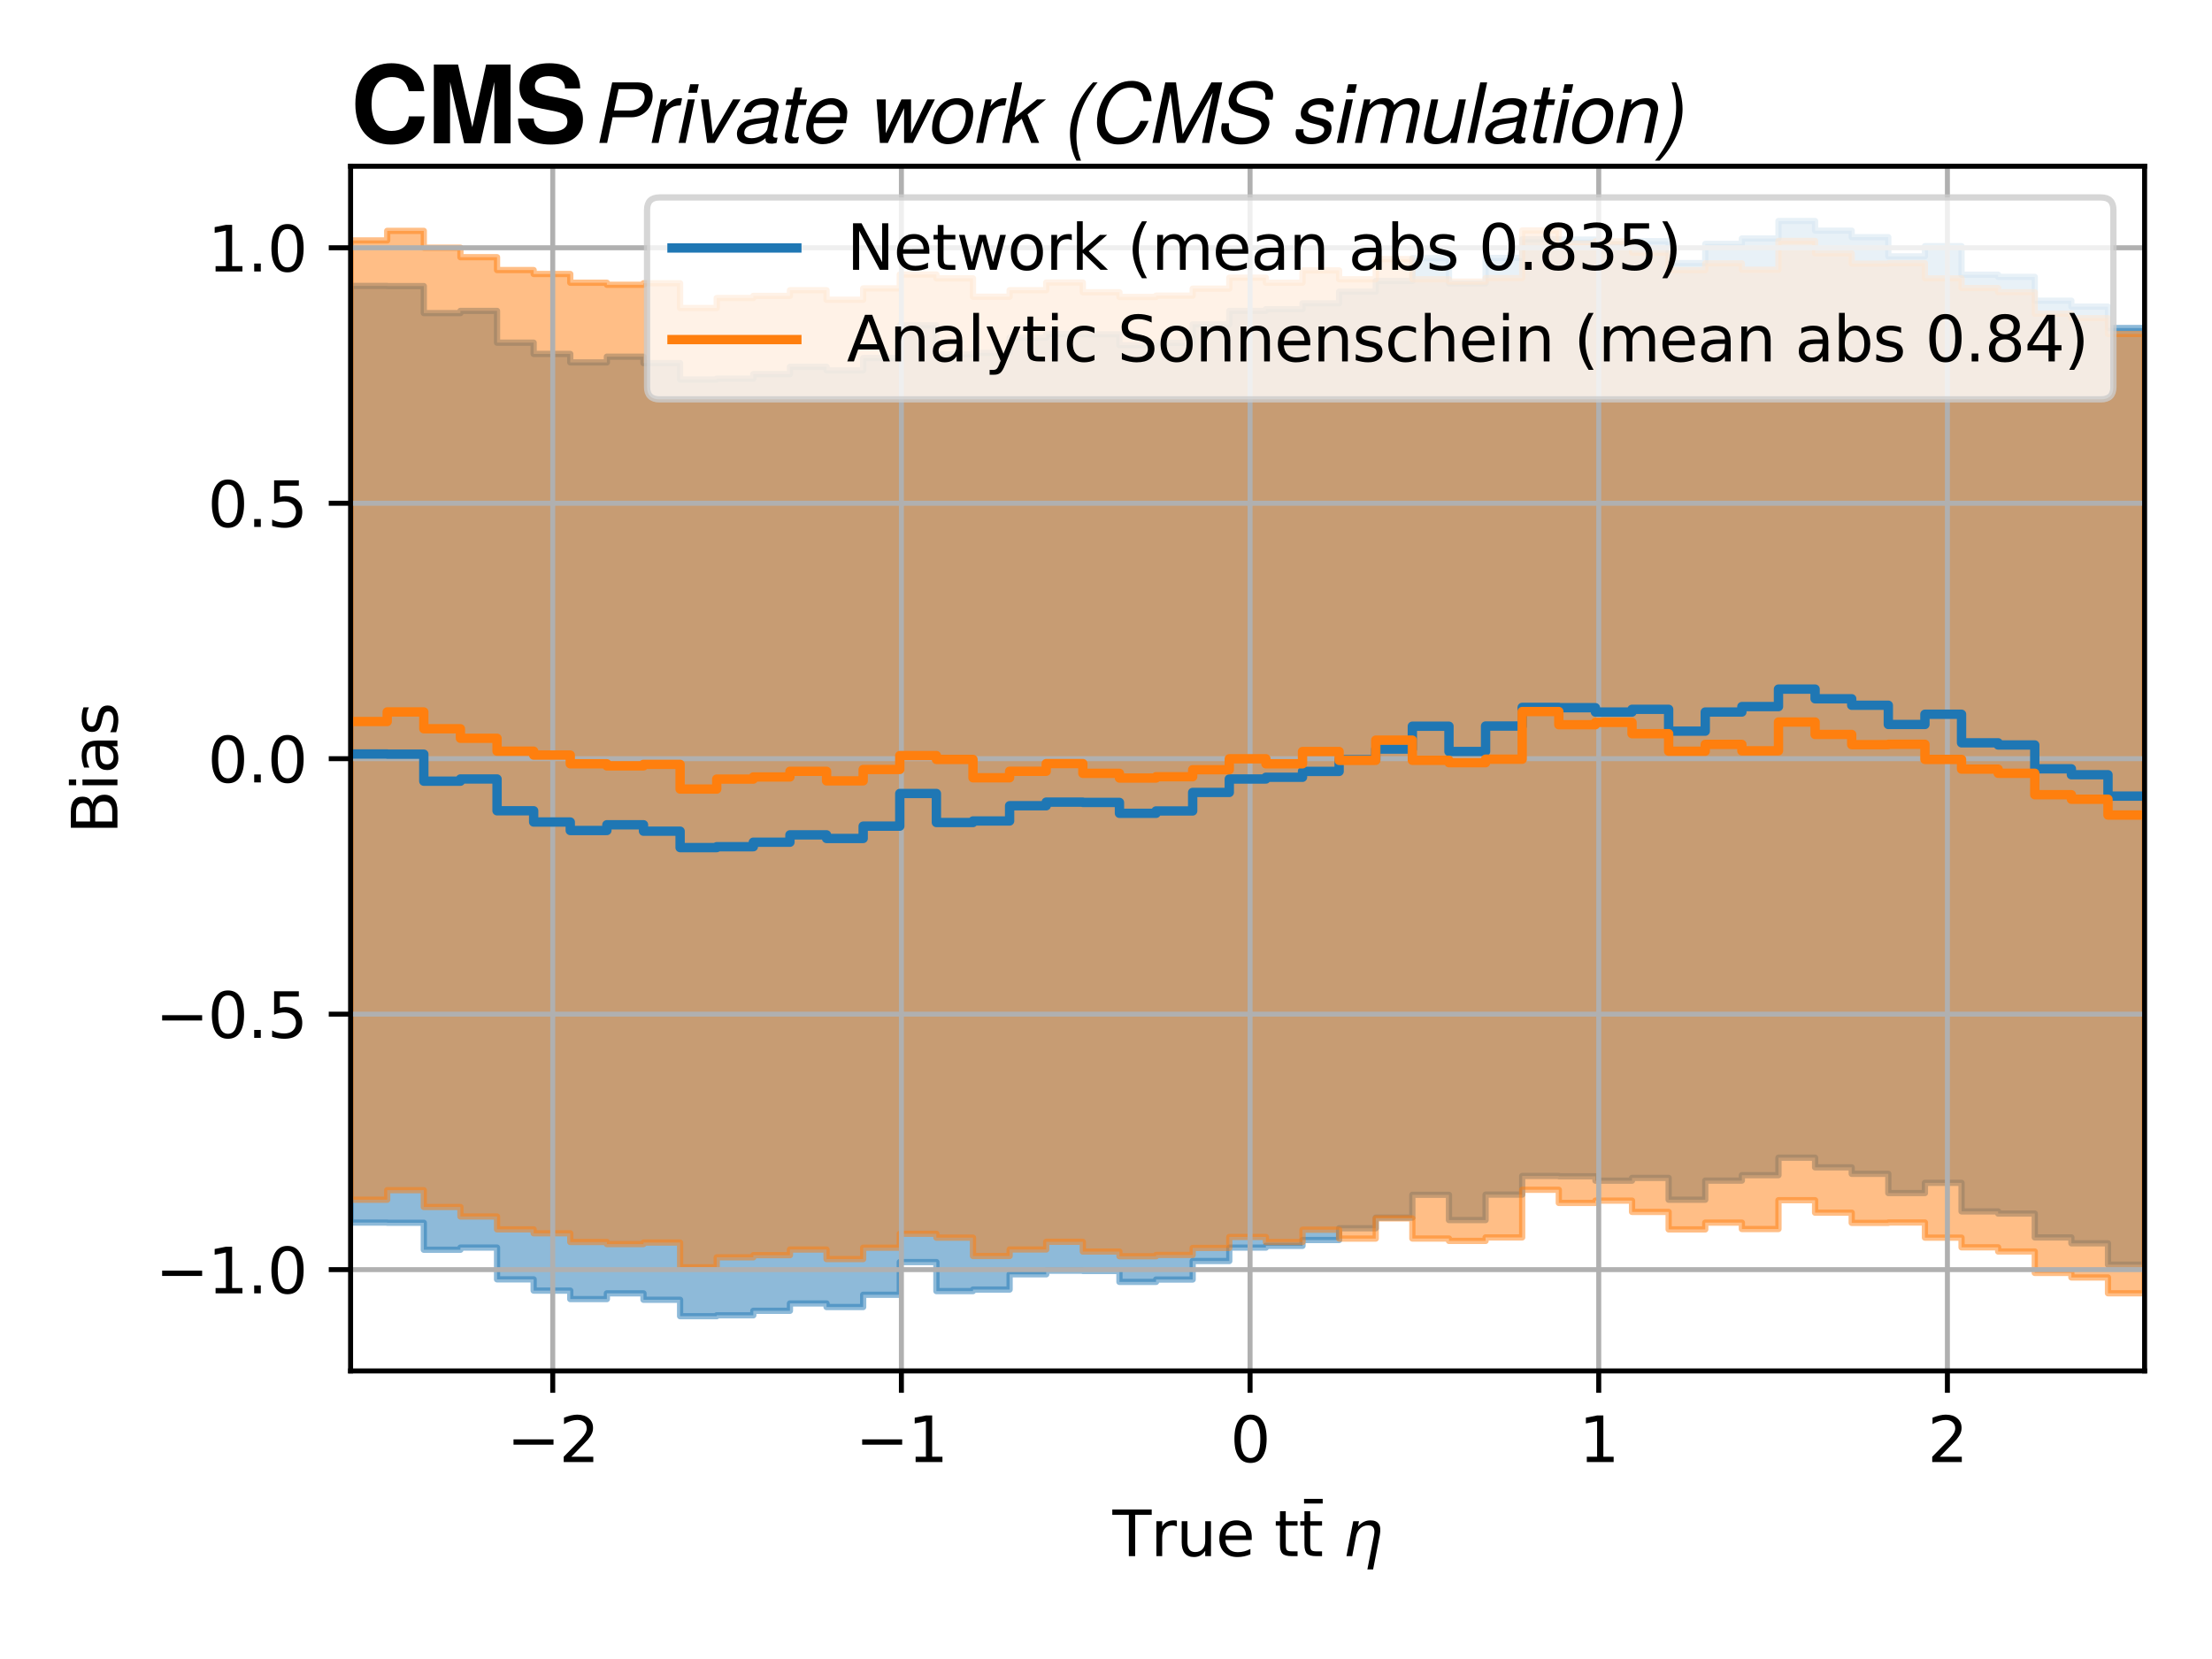 <?xml version="1.0" encoding="utf-8" standalone="no"?>
<!DOCTYPE svg PUBLIC "-//W3C//DTD SVG 1.1//EN"
  "http://www.w3.org/Graphics/SVG/1.1/DTD/svg11.dtd">
<svg xmlns:xlink="http://www.w3.org/1999/xlink" width="354.462pt" height="265.846pt" viewBox="0 0 354.462 265.846" xmlns="http://www.w3.org/2000/svg" version="1.1">
 <defs>
  <style type="text/css">*{stroke-linejoin: round; stroke-linecap: butt}</style>
 </defs>
 <g id="figure_1">
  <g id="patch_1">
   <path d="M 0 265.846 
L 354.462 265.846 
L 354.462 0 
L 0 0 
z
" style="fill: #ffffff"/>
  </g>
  <g id="axes_1">
   <g id="patch_2">
    <path d="M 56.18 219.689 
L 343.662 219.689 
L 343.662 26.64 
L 56.18 26.64 
z
" style="fill: #ffffff"/>
   </g>
   <g id="PolyCollection_1">
    <defs>
     <path id="m831623f2d7" d="M 56.18 -220.033 
L 56.18 -69.933 
L 56.18 -69.933 
L 62.047 -69.933 
L 62.047 -69.904 
L 67.914 -69.904 
L 67.914 -65.577 
L 73.781 -65.577 
L 73.781 -65.928 
L 79.648 -65.928 
L 79.648 -60.836 
L 85.515 -60.836 
L 85.515 -59.031 
L 91.382 -59.031 
L 91.382 -57.673 
L 97.249 -57.673 
L 97.249 -58.592 
L 103.116 -58.592 
L 103.116 -57.563 
L 108.983 -57.563 
L 108.983 -54.932 
L 114.85 -54.932 
L 114.85 -55.074 
L 120.717 -55.074 
L 120.717 -55.797 
L 126.584 -55.797 
L 126.584 -56.974 
L 132.451 -56.974 
L 132.451 -56.398 
L 138.318 -56.398 
L 138.318 -58.37 
L 144.185 -58.37 
L 144.185 -63.604 
L 150.052 -63.604 
L 150.052 -58.954 
L 155.918 -58.954 
L 155.918 -59.2 
L 161.785 -59.2 
L 161.785 -61.642 
L 167.652 -61.642 
L 167.652 -62.219 
L 173.519 -62.219 
L 173.519 -62.173 
L 179.386 -62.173 
L 179.386 -60.428 
L 185.253 -60.428 
L 185.253 -60.808 
L 191.12 -60.808 
L 191.12 -63.773 
L 196.987 -63.773 
L 196.987 -65.925 
L 202.854 -65.925 
L 202.854 -66.203 
L 208.721 -66.203 
L 208.721 -67.142 
L 214.588 -67.142 
L 214.588 -69.018 
L 220.455 -69.018 
L 220.455 -70.724 
L 226.322 -70.724 
L 226.322 -74.384 
L 232.189 -74.384 
L 232.189 -70.334 
L 238.056 -70.334 
L 238.056 -74.415 
L 243.923 -74.415 
L 243.923 -77.401 
L 249.79 -77.401 
L 249.79 -77.35 
L 255.657 -77.35 
L 255.657 -76.651 
L 261.524 -76.651 
L 261.524 -77.094 
L 267.391 -77.094 
L 267.391 -73.594 
L 273.258 -73.594 
L 273.258 -76.659 
L 279.125 -76.659 
L 279.125 -77.53 
L 284.992 -77.53 
L 284.992 -80.332 
L 290.859 -80.332 
L 290.859 -78.783 
L 296.726 -78.783 
L 296.726 -77.745 
L 302.593 -77.745 
L 302.593 -74.664 
L 308.46 -74.664 
L 308.46 -76.301 
L 314.327 -76.301 
L 314.327 -71.725 
L 320.194 -71.725 
L 320.194 -71.379 
L 326.061 -71.379 
L 326.061 -67.559 
L 331.928 -67.559 
L 331.928 -66.61 
L 337.795 -66.61 
L 337.795 -63.186 
L 343.662 -63.186 
L 343.662 -213.286 
L 343.662 -213.286 
L 337.795 -213.286 
L 337.795 -216.71 
L 331.928 -216.71 
L 331.928 -217.659 
L 326.061 -217.659 
L 326.061 -221.479 
L 320.194 -221.479 
L 320.194 -221.824 
L 314.327 -221.824 
L 314.327 -226.401 
L 308.46 -226.401 
L 308.46 -224.764 
L 302.593 -224.764 
L 302.593 -227.844 
L 296.726 -227.844 
L 296.726 -228.883 
L 290.859 -228.883 
L 290.859 -230.431 
L 284.992 -230.431 
L 284.992 -227.63 
L 279.125 -227.63 
L 279.125 -226.758 
L 273.258 -226.758 
L 273.258 -223.694 
L 267.391 -223.694 
L 267.391 -227.194 
L 261.524 -227.194 
L 261.524 -226.751 
L 255.657 -226.751 
L 255.657 -227.45 
L 249.79 -227.45 
L 249.79 -227.501 
L 243.923 -227.501 
L 243.923 -224.514 
L 238.056 -224.514 
L 238.056 -220.433 
L 232.189 -220.433 
L 232.189 -224.484 
L 226.322 -224.484 
L 226.322 -220.824 
L 220.455 -220.824 
L 220.455 -219.118 
L 214.588 -219.118 
L 214.588 -217.242 
L 208.721 -217.242 
L 208.721 -216.302 
L 202.854 -216.302 
L 202.854 -216.025 
L 196.987 -216.025 
L 196.987 -213.873 
L 191.12 -213.873 
L 191.12 -210.907 
L 185.253 -210.907 
L 185.253 -210.528 
L 179.386 -210.528 
L 179.386 -212.272 
L 173.519 -212.272 
L 173.519 -212.319 
L 167.652 -212.319 
L 167.652 -211.742 
L 161.785 -211.742 
L 161.785 -209.3 
L 155.918 -209.3 
L 155.918 -209.054 
L 150.052 -209.054 
L 150.052 -213.704 
L 144.185 -213.704 
L 144.185 -208.47 
L 138.318 -208.47 
L 138.318 -206.498 
L 132.451 -206.498 
L 132.451 -207.073 
L 126.584 -207.073 
L 126.584 -205.896 
L 120.717 -205.896 
L 120.717 -205.174 
L 114.85 -205.174 
L 114.85 -205.032 
L 108.983 -205.032 
L 108.983 -207.663 
L 103.116 -207.663 
L 103.116 -208.692 
L 97.249 -208.692 
L 97.249 -207.773 
L 91.382 -207.773 
L 91.382 -209.13 
L 85.515 -209.13 
L 85.515 -210.935 
L 79.648 -210.935 
L 79.648 -216.028 
L 73.781 -216.028 
L 73.781 -215.677 
L 67.914 -215.677 
L 67.914 -220.003 
L 62.047 -220.003 
L 62.047 -220.033 
L 56.18 -220.033 
L 56.18 -220.033 
z
" style="stroke: #1f77b4; stroke-opacity: 0.5"/>
    </defs>
    <g clip-path="url(#pd19c4700c1)">
     <use xlink:href="#m831623f2d7" x="0" y="265.846" style="fill: #1f77b4; fill-opacity: 0.5; stroke: #1f77b4; stroke-opacity: 0.5"/>
    </g>
   </g>
   <g id="PolyCollection_2">
    <defs>
     <path id="m4c295aaae8" d="M 56.18 -227.317 
L 56.18 -73.593 
L 56.18 -73.593 
L 62.047 -73.593 
L 62.047 -75.129 
L 67.914 -75.129 
L 67.914 -72.433 
L 73.781 -72.433 
L 73.781 -70.909 
L 79.648 -70.909 
L 79.648 -68.846 
L 85.515 -68.846 
L 85.515 -68.219 
L 91.382 -68.219 
L 91.382 -66.818 
L 97.249 -66.818 
L 97.249 -66.489 
L 103.116 -66.489 
L 103.116 -66.729 
L 108.983 -66.729 
L 108.983 -62.768 
L 114.85 -62.768 
L 114.85 -64.366 
L 120.717 -64.366 
L 120.717 -64.708 
L 126.584 -64.708 
L 126.584 -65.615 
L 132.451 -65.615 
L 132.451 -64.084 
L 138.318 -64.084 
L 138.318 -65.908 
L 144.185 -65.908 
L 144.185 -68.137 
L 150.052 -68.137 
L 150.052 -67.52 
L 155.918 -67.52 
L 155.918 -64.577 
L 161.785 -64.577 
L 161.785 -65.622 
L 167.652 -65.622 
L 167.652 -66.852 
L 173.519 -66.852 
L 173.519 -65.291 
L 179.386 -65.291 
L 179.386 -64.538 
L 185.253 -64.538 
L 185.253 -64.745 
L 191.12 -64.745 
L 191.12 -65.87 
L 196.987 -65.87 
L 196.987 -67.627 
L 202.854 -67.627 
L 202.854 -66.819 
L 208.721 -66.819 
L 208.721 -68.791 
L 214.588 -68.791 
L 214.588 -67.37 
L 220.455 -67.37 
L 220.455 -70.609 
L 226.322 -70.609 
L 226.322 -67.378 
L 232.189 -67.378 
L 232.189 -66.994 
L 238.056 -66.994 
L 238.056 -67.557 
L 243.923 -67.557 
L 243.923 -75.189 
L 249.79 -75.189 
L 249.79 -73.082 
L 255.657 -73.082 
L 255.657 -73.455 
L 261.524 -73.455 
L 261.524 -71.642 
L 267.391 -71.642 
L 267.391 -68.837 
L 273.258 -68.837 
L 273.258 -69.929 
L 279.125 -69.929 
L 279.125 -68.901 
L 284.992 -68.901 
L 284.992 -73.516 
L 290.859 -73.516 
L 290.859 -71.521 
L 296.726 -71.521 
L 296.726 -69.884 
L 302.593 -69.884 
L 302.593 -69.948 
L 308.46 -69.948 
L 308.46 -67.521 
L 314.327 -67.521 
L 314.327 -65.964 
L 320.194 -65.964 
L 320.194 -65.3 
L 326.061 -65.3 
L 326.061 -61.866 
L 331.928 -61.866 
L 331.928 -61.14 
L 337.795 -61.14 
L 337.795 -58.604 
L 343.662 -58.604 
L 343.662 -212.328 
L 343.662 -212.328 
L 337.795 -212.328 
L 337.795 -214.864 
L 331.928 -214.864 
L 331.928 -215.59 
L 326.061 -215.59 
L 326.061 -219.024 
L 320.194 -219.024 
L 320.194 -219.688 
L 314.327 -219.688 
L 314.327 -221.245 
L 308.46 -221.245 
L 308.46 -223.671 
L 302.593 -223.671 
L 302.593 -223.608 
L 296.726 -223.608 
L 296.726 -225.245 
L 290.859 -225.245 
L 290.859 -227.239 
L 284.992 -227.239 
L 284.992 -222.625 
L 279.125 -222.625 
L 279.125 -223.653 
L 273.258 -223.653 
L 273.258 -222.561 
L 267.391 -222.561 
L 267.391 -225.365 
L 261.524 -225.365 
L 261.524 -227.179 
L 255.657 -227.179 
L 255.657 -226.806 
L 249.79 -226.806 
L 249.79 -228.913 
L 243.923 -228.913 
L 243.923 -221.28 
L 238.056 -221.28 
L 238.056 -220.718 
L 232.189 -220.718 
L 232.189 -221.102 
L 226.322 -221.102 
L 226.322 -224.333 
L 220.455 -224.333 
L 220.455 -221.093 
L 214.588 -221.093 
L 214.588 -222.514 
L 208.721 -222.514 
L 208.721 -220.542 
L 202.854 -220.542 
L 202.854 -221.35 
L 196.987 -221.35 
L 196.987 -219.593 
L 191.12 -219.593 
L 191.12 -218.469 
L 185.253 -218.469 
L 185.253 -218.262 
L 179.386 -218.262 
L 179.386 -219.015 
L 173.519 -219.015 
L 173.519 -220.576 
L 167.652 -220.576 
L 167.652 -219.345 
L 161.785 -219.345 
L 161.785 -218.301 
L 155.918 -218.301 
L 155.918 -221.244 
L 150.052 -221.244 
L 150.052 -221.861 
L 144.185 -221.861 
L 144.185 -219.632 
L 138.318 -219.632 
L 138.318 -217.808 
L 132.451 -217.808 
L 132.451 -219.339 
L 126.584 -219.339 
L 126.584 -218.432 
L 120.717 -218.432 
L 120.717 -218.09 
L 114.85 -218.09 
L 114.85 -216.492 
L 108.983 -216.492 
L 108.983 -220.453 
L 103.116 -220.453 
L 103.116 -220.212 
L 97.249 -220.212 
L 97.249 -220.541 
L 91.382 -220.541 
L 91.382 -221.942 
L 85.515 -221.942 
L 85.515 -222.57 
L 79.648 -222.57 
L 79.648 -224.633 
L 73.781 -224.633 
L 73.781 -226.157 
L 67.914 -226.157 
L 67.914 -228.852 
L 62.047 -228.852 
L 62.047 -227.317 
L 56.18 -227.317 
L 56.18 -227.317 
z
" style="stroke: #ff7f0e; stroke-opacity: 0.5"/>
    </defs>
    <g clip-path="url(#pd19c4700c1)">
     <use xlink:href="#m4c295aaae8" x="0" y="265.846" style="fill: #ff7f0e; fill-opacity: 0.5; stroke: #ff7f0e; stroke-opacity: 0.5"/>
    </g>
   </g>
   <g id="matplotlib.axis_1">
    <g id="xtick_1">
     <g id="line2d_1">
      <path d="M 88.573 219.689 
L 88.573 26.64 
" clip-path="url(#pd19c4700c1)" style="fill: none; stroke: #b0b0b0; stroke-width: 0.8; stroke-linecap: square"/>
     </g>
     <g id="line2d_2">
      <defs>
       <path id="m1ec035e658" d="M 0 0 
L 0 3.5 
" style="stroke: #000000; stroke-width: 0.8"/>
      </defs>
      <g>
       <use xlink:href="#m1ec035e658" x="88.573" y="219.689" style="stroke: #000000; stroke-width: 0.8"/>
      </g>
     </g>
     <g id="text_1">
      <!-- −2 -->
      <g transform="translate(81.202 234.287) scale(0.1 -0.1)">
       <defs>
        <path id="DejaVuSans-2212" d="M 678 2272 
L 4684 2272 
L 4684 1741 
L 678 1741 
L 678 2272 
z
" transform="scale(0.016)"/>
        <path id="DejaVuSans-32" d="M 1228 531 
L 3431 531 
L 3431 0 
L 469 0 
L 469 531 
Q 828 903 1448 1529 
Q 2069 2156 2228 2338 
Q 2531 2678 2651 2914 
Q 2772 3150 2772 3378 
Q 2772 3750 2511 3984 
Q 2250 4219 1831 4219 
Q 1534 4219 1204 4116 
Q 875 4013 500 3803 
L 500 4441 
Q 881 4594 1212 4672 
Q 1544 4750 1819 4750 
Q 2544 4750 2975 4387 
Q 3406 4025 3406 3419 
Q 3406 3131 3298 2873 
Q 3191 2616 2906 2266 
Q 2828 2175 2409 1742 
Q 1991 1309 1228 531 
z
" transform="scale(0.016)"/>
       </defs>
       <use xlink:href="#DejaVuSans-2212"/>
       <use xlink:href="#DejaVuSans-32" x="83.789"/>
      </g>
     </g>
    </g>
    <g id="xtick_2">
     <g id="line2d_3">
      <path d="M 144.445 219.689 
L 144.445 26.64 
" clip-path="url(#pd19c4700c1)" style="fill: none; stroke: #b0b0b0; stroke-width: 0.8; stroke-linecap: square"/>
     </g>
     <g id="line2d_4">
      <g>
       <use xlink:href="#m1ec035e658" x="144.445" y="219.689" style="stroke: #000000; stroke-width: 0.8"/>
      </g>
     </g>
     <g id="text_2">
      <!-- −1 -->
      <g transform="translate(137.074 234.287) scale(0.1 -0.1)">
       <defs>
        <path id="DejaVuSans-31" d="M 794 531 
L 1825 531 
L 1825 4091 
L 703 3866 
L 703 4441 
L 1819 4666 
L 2450 4666 
L 2450 531 
L 3481 531 
L 3481 0 
L 794 0 
L 794 531 
z
" transform="scale(0.016)"/>
       </defs>
       <use xlink:href="#DejaVuSans-2212"/>
       <use xlink:href="#DejaVuSans-31" x="83.789"/>
      </g>
     </g>
    </g>
    <g id="xtick_3">
     <g id="line2d_5">
      <path d="M 200.317 219.689 
L 200.317 26.64 
" clip-path="url(#pd19c4700c1)" style="fill: none; stroke: #b0b0b0; stroke-width: 0.8; stroke-linecap: square"/>
     </g>
     <g id="line2d_6">
      <g>
       <use xlink:href="#m1ec035e658" x="200.317" y="219.689" style="stroke: #000000; stroke-width: 0.8"/>
      </g>
     </g>
     <g id="text_3">
      <!-- 0 -->
      <g transform="translate(197.136 234.287) scale(0.1 -0.1)">
       <defs>
        <path id="DejaVuSans-30" d="M 2034 4250 
Q 1547 4250 1301 3770 
Q 1056 3291 1056 2328 
Q 1056 1369 1301 889 
Q 1547 409 2034 409 
Q 2525 409 2770 889 
Q 3016 1369 3016 2328 
Q 3016 3291 2770 3770 
Q 2525 4250 2034 4250 
z
M 2034 4750 
Q 2819 4750 3233 4129 
Q 3647 3509 3647 2328 
Q 3647 1150 3233 529 
Q 2819 -91 2034 -91 
Q 1250 -91 836 529 
Q 422 1150 422 2328 
Q 422 3509 836 4129 
Q 1250 4750 2034 4750 
z
" transform="scale(0.016)"/>
       </defs>
       <use xlink:href="#DejaVuSans-30"/>
      </g>
     </g>
    </g>
    <g id="xtick_4">
     <g id="line2d_7">
      <path d="M 256.189 219.689 
L 256.189 26.64 
" clip-path="url(#pd19c4700c1)" style="fill: none; stroke: #b0b0b0; stroke-width: 0.8; stroke-linecap: square"/>
     </g>
     <g id="line2d_8">
      <g>
       <use xlink:href="#m1ec035e658" x="256.189" y="219.689" style="stroke: #000000; stroke-width: 0.8"/>
      </g>
     </g>
     <g id="text_4">
      <!-- 1 -->
      <g transform="translate(253.008 234.287) scale(0.1 -0.1)">
       <use xlink:href="#DejaVuSans-31"/>
      </g>
     </g>
    </g>
    <g id="xtick_5">
     <g id="line2d_9">
      <path d="M 312.061 219.689 
L 312.061 26.64 
" clip-path="url(#pd19c4700c1)" style="fill: none; stroke: #b0b0b0; stroke-width: 0.8; stroke-linecap: square"/>
     </g>
     <g id="line2d_10">
      <g>
       <use xlink:href="#m1ec035e658" x="312.061" y="219.689" style="stroke: #000000; stroke-width: 0.8"/>
      </g>
     </g>
     <g id="text_5">
      <!-- 2 -->
      <g transform="translate(308.88 234.287) scale(0.1 -0.1)">
       <use xlink:href="#DejaVuSans-32"/>
      </g>
     </g>
    </g>
    <g id="text_6">
     <!-- True $\mathrm{t}\bar{\mathrm{t}}$ $\eta$ -->
     <g transform="translate(178.271 249.367) scale(0.1 -0.1)">
      <defs>
       <path id="DejaVuSans-54" d="M -19 4666 
L 3928 4666 
L 3928 4134 
L 2272 4134 
L 2272 0 
L 1638 0 
L 1638 4134 
L -19 4134 
L -19 4666 
z
" transform="scale(0.016)"/>
       <path id="DejaVuSans-72" d="M 2631 2963 
Q 2534 3019 2420 3045 
Q 2306 3072 2169 3072 
Q 1681 3072 1420 2755 
Q 1159 2438 1159 1844 
L 1159 0 
L 581 0 
L 581 3500 
L 1159 3500 
L 1159 2956 
Q 1341 3275 1631 3429 
Q 1922 3584 2338 3584 
Q 2397 3584 2469 3576 
Q 2541 3569 2628 3553 
L 2631 2963 
z
" transform="scale(0.016)"/>
       <path id="DejaVuSans-75" d="M 544 1381 
L 544 3500 
L 1119 3500 
L 1119 1403 
Q 1119 906 1312 657 
Q 1506 409 1894 409 
Q 2359 409 2629 706 
Q 2900 1003 2900 1516 
L 2900 3500 
L 3475 3500 
L 3475 0 
L 2900 0 
L 2900 538 
Q 2691 219 2414 64 
Q 2138 -91 1772 -91 
Q 1169 -91 856 284 
Q 544 659 544 1381 
z
M 1991 3584 
L 1991 3584 
z
" transform="scale(0.016)"/>
       <path id="DejaVuSans-65" d="M 3597 1894 
L 3597 1613 
L 953 1613 
Q 991 1019 1311 708 
Q 1631 397 2203 397 
Q 2534 397 2845 478 
Q 3156 559 3463 722 
L 3463 178 
Q 3153 47 2828 -22 
Q 2503 -91 2169 -91 
Q 1331 -91 842 396 
Q 353 884 353 1716 
Q 353 2575 817 3079 
Q 1281 3584 2069 3584 
Q 2775 3584 3186 3129 
Q 3597 2675 3597 1894 
z
M 3022 2063 
Q 3016 2534 2758 2815 
Q 2500 3097 2075 3097 
Q 1594 3097 1305 2825 
Q 1016 2553 972 2059 
L 3022 2063 
z
" transform="scale(0.016)"/>
       <path id="DejaVuSans-20" transform="scale(0.016)"/>
       <path id="DejaVuSans-74" d="M 1172 4494 
L 1172 3500 
L 2356 3500 
L 2356 3053 
L 1172 3053 
L 1172 1153 
Q 1172 725 1289 603 
Q 1406 481 1766 481 
L 2356 481 
L 2356 0 
L 1766 0 
Q 1100 0 847 248 
Q 594 497 594 1153 
L 594 3053 
L 172 3053 
L 172 3500 
L 594 3500 
L 594 4494 
L 1172 4494 
z
" transform="scale(0.016)"/>
       <path id="DejaVuSans-304" d="M -2522 4769 
L -653 4769 
L -653 4306 
L -2522 4306 
L -2522 4769 
z
" transform="scale(0.016)"/>
       <path id="DejaVuSans-Oblique-3b7" d="M 3703 2113 
L 3034 -1331 
L 2459 -1331 
L 3125 2094 
Q 3222 2591 3075 2838 
Q 2931 3084 2544 3084 
Q 2078 3084 1750 2788 
Q 1425 2491 1325 1978 
L 941 0 
L 363 0 
L 1044 3500 
L 1622 3500 
L 1516 2956 
Q 1781 3272 2094 3428 
Q 2403 3584 2769 3584 
Q 3372 3584 3609 3213 
Q 3844 2838 3703 2113 
z
" transform="scale(0.016)"/>
      </defs>
      <use xlink:href="#DejaVuSans-54" transform="translate(0 0.047)"/>
      <use xlink:href="#DejaVuSans-72" transform="translate(61.084 0.047)"/>
      <use xlink:href="#DejaVuSans-75" transform="translate(102.197 0.047)"/>
      <use xlink:href="#DejaVuSans-65" transform="translate(165.576 0.047)"/>
      <use xlink:href="#DejaVuSans-20" transform="translate(227.1 0.047)"/>
      <use xlink:href="#DejaVuSans-74" transform="translate(258.887 0.047)"/>
      <use xlink:href="#DejaVuSans-304" transform="translate(347.304 15.484)"/>
      <use xlink:href="#DejaVuSans-74" transform="translate(298.096 0.047)"/>
      <use xlink:href="#DejaVuSans-20" transform="translate(337.305 0.047)"/>
      <use xlink:href="#DejaVuSans-Oblique-3b7" transform="translate(369.092 0.047)"/>
     </g>
    </g>
   </g>
   <g id="matplotlib.axis_2">
    <g id="ytick_1">
     <g id="line2d_11">
      <path d="M 56.18 203.451 
L 343.662 203.451 
" clip-path="url(#pd19c4700c1)" style="fill: none; stroke: #b0b0b0; stroke-width: 0.8; stroke-linecap: square"/>
     </g>
     <g id="line2d_12">
      <defs>
       <path id="m8d5fbfe981" d="M 0 0 
L -3.5 0 
" style="stroke: #000000; stroke-width: 0.8"/>
      </defs>
      <g>
       <use xlink:href="#m8d5fbfe981" x="56.18" y="203.451" style="stroke: #000000; stroke-width: 0.8"/>
      </g>
     </g>
     <g id="text_7">
      <!-- −1.0 -->
      <g transform="translate(24.897 207.25) scale(0.1 -0.1)">
       <defs>
        <path id="DejaVuSans-2e" d="M 684 794 
L 1344 794 
L 1344 0 
L 684 0 
L 684 794 
z
" transform="scale(0.016)"/>
       </defs>
       <use xlink:href="#DejaVuSans-2212"/>
       <use xlink:href="#DejaVuSans-31" x="83.789"/>
       <use xlink:href="#DejaVuSans-2e" x="147.412"/>
       <use xlink:href="#DejaVuSans-30" x="179.199"/>
      </g>
     </g>
    </g>
    <g id="ytick_2">
     <g id="line2d_13">
      <path d="M 56.18 162.514 
L 343.662 162.514 
" clip-path="url(#pd19c4700c1)" style="fill: none; stroke: #b0b0b0; stroke-width: 0.8; stroke-linecap: square"/>
     </g>
     <g id="line2d_14">
      <g>
       <use xlink:href="#m8d5fbfe981" x="56.18" y="162.514" style="stroke: #000000; stroke-width: 0.8"/>
      </g>
     </g>
     <g id="text_8">
      <!-- −0.5 -->
      <g transform="translate(24.897 166.313) scale(0.1 -0.1)">
       <defs>
        <path id="DejaVuSans-35" d="M 691 4666 
L 3169 4666 
L 3169 4134 
L 1269 4134 
L 1269 2991 
Q 1406 3038 1543 3061 
Q 1681 3084 1819 3084 
Q 2600 3084 3056 2656 
Q 3513 2228 3513 1497 
Q 3513 744 3044 326 
Q 2575 -91 1722 -91 
Q 1428 -91 1123 -41 
Q 819 9 494 109 
L 494 744 
Q 775 591 1075 516 
Q 1375 441 1709 441 
Q 2250 441 2565 725 
Q 2881 1009 2881 1497 
Q 2881 1984 2565 2268 
Q 2250 2553 1709 2553 
Q 1456 2553 1204 2497 
Q 953 2441 691 2322 
L 691 4666 
z
" transform="scale(0.016)"/>
       </defs>
       <use xlink:href="#DejaVuSans-2212"/>
       <use xlink:href="#DejaVuSans-30" x="83.789"/>
       <use xlink:href="#DejaVuSans-2e" x="147.412"/>
       <use xlink:href="#DejaVuSans-35" x="179.199"/>
      </g>
     </g>
    </g>
    <g id="ytick_3">
     <g id="line2d_15">
      <path d="M 56.18 121.577 
L 343.662 121.577 
" clip-path="url(#pd19c4700c1)" style="fill: none; stroke: #b0b0b0; stroke-width: 0.8; stroke-linecap: square"/>
     </g>
     <g id="line2d_16">
      <g>
       <use xlink:href="#m8d5fbfe981" x="56.18" y="121.577" style="stroke: #000000; stroke-width: 0.8"/>
      </g>
     </g>
     <g id="text_9">
      <!-- 0.0 -->
      <g transform="translate(33.277 125.376) scale(0.1 -0.1)">
       <use xlink:href="#DejaVuSans-30"/>
       <use xlink:href="#DejaVuSans-2e" x="63.623"/>
       <use xlink:href="#DejaVuSans-30" x="95.41"/>
      </g>
     </g>
    </g>
    <g id="ytick_4">
     <g id="line2d_17">
      <path d="M 56.18 80.64 
L 343.662 80.64 
" clip-path="url(#pd19c4700c1)" style="fill: none; stroke: #b0b0b0; stroke-width: 0.8; stroke-linecap: square"/>
     </g>
     <g id="line2d_18">
      <g>
       <use xlink:href="#m8d5fbfe981" x="56.18" y="80.64" style="stroke: #000000; stroke-width: 0.8"/>
      </g>
     </g>
     <g id="text_10">
      <!-- 0.5 -->
      <g transform="translate(33.277 84.439) scale(0.1 -0.1)">
       <use xlink:href="#DejaVuSans-30"/>
       <use xlink:href="#DejaVuSans-2e" x="63.623"/>
       <use xlink:href="#DejaVuSans-35" x="95.41"/>
      </g>
     </g>
    </g>
    <g id="ytick_5">
     <g id="line2d_19">
      <path d="M 56.18 39.703 
L 343.662 39.703 
" clip-path="url(#pd19c4700c1)" style="fill: none; stroke: #b0b0b0; stroke-width: 0.8; stroke-linecap: square"/>
     </g>
     <g id="line2d_20">
      <g>
       <use xlink:href="#m8d5fbfe981" x="56.18" y="39.703" style="stroke: #000000; stroke-width: 0.8"/>
      </g>
     </g>
     <g id="text_11">
      <!-- 1.0 -->
      <g transform="translate(33.277 43.502) scale(0.1 -0.1)">
       <use xlink:href="#DejaVuSans-31"/>
       <use xlink:href="#DejaVuSans-2e" x="63.623"/>
       <use xlink:href="#DejaVuSans-30" x="95.41"/>
      </g>
     </g>
    </g>
    <g id="text_12">
     <!-- Bias -->
     <g transform="translate(18.817 133.653) rotate(-90) scale(0.1 -0.1)">
      <defs>
       <path id="DejaVuSans-42" d="M 1259 2228 
L 1259 519 
L 2272 519 
Q 2781 519 3026 730 
Q 3272 941 3272 1375 
Q 3272 1813 3026 2020 
Q 2781 2228 2272 2228 
L 1259 2228 
z
M 1259 4147 
L 1259 2741 
L 2194 2741 
Q 2656 2741 2882 2914 
Q 3109 3088 3109 3444 
Q 3109 3797 2882 3972 
Q 2656 4147 2194 4147 
L 1259 4147 
z
M 628 4666 
L 2241 4666 
Q 2963 4666 3353 4366 
Q 3744 4066 3744 3513 
Q 3744 3084 3544 2831 
Q 3344 2578 2956 2516 
Q 3422 2416 3680 2098 
Q 3938 1781 3938 1306 
Q 3938 681 3513 340 
Q 3088 0 2303 0 
L 628 0 
L 628 4666 
z
" transform="scale(0.016)"/>
       <path id="DejaVuSans-69" d="M 603 3500 
L 1178 3500 
L 1178 0 
L 603 0 
L 603 3500 
z
M 603 4863 
L 1178 4863 
L 1178 4134 
L 603 4134 
L 603 4863 
z
" transform="scale(0.016)"/>
       <path id="DejaVuSans-61" d="M 2194 1759 
Q 1497 1759 1228 1600 
Q 959 1441 959 1056 
Q 959 750 1161 570 
Q 1363 391 1709 391 
Q 2188 391 2477 730 
Q 2766 1069 2766 1631 
L 2766 1759 
L 2194 1759 
z
M 3341 1997 
L 3341 0 
L 2766 0 
L 2766 531 
Q 2569 213 2275 61 
Q 1981 -91 1556 -91 
Q 1019 -91 701 211 
Q 384 513 384 1019 
Q 384 1609 779 1909 
Q 1175 2209 1959 2209 
L 2766 2209 
L 2766 2266 
Q 2766 2663 2505 2880 
Q 2244 3097 1772 3097 
Q 1472 3097 1187 3025 
Q 903 2953 641 2809 
L 641 3341 
Q 956 3463 1253 3523 
Q 1550 3584 1831 3584 
Q 2591 3584 2966 3190 
Q 3341 2797 3341 1997 
z
" transform="scale(0.016)"/>
       <path id="DejaVuSans-73" d="M 2834 3397 
L 2834 2853 
Q 2591 2978 2328 3040 
Q 2066 3103 1784 3103 
Q 1356 3103 1142 2972 
Q 928 2841 928 2578 
Q 928 2378 1081 2264 
Q 1234 2150 1697 2047 
L 1894 2003 
Q 2506 1872 2764 1633 
Q 3022 1394 3022 966 
Q 3022 478 2636 193 
Q 2250 -91 1575 -91 
Q 1294 -91 989 -36 
Q 684 19 347 128 
L 347 722 
Q 666 556 975 473 
Q 1284 391 1588 391 
Q 1994 391 2212 530 
Q 2431 669 2431 922 
Q 2431 1156 2273 1281 
Q 2116 1406 1581 1522 
L 1381 1569 
Q 847 1681 609 1914 
Q 372 2147 372 2553 
Q 372 3047 722 3315 
Q 1072 3584 1716 3584 
Q 2034 3584 2315 3537 
Q 2597 3491 2834 3397 
z
" transform="scale(0.016)"/>
      </defs>
      <use xlink:href="#DejaVuSans-42"/>
      <use xlink:href="#DejaVuSans-69" x="68.604"/>
      <use xlink:href="#DejaVuSans-61" x="96.387"/>
      <use xlink:href="#DejaVuSans-73" x="157.666"/>
     </g>
    </g>
   </g>
   <g id="line2d_21">
    <path d="M 56.18 120.824 
L 56.18 120.824 
L 62.047 120.824 
L 62.047 120.853 
L 67.914 120.853 
L 67.914 125.18 
L 73.781 125.18 
L 73.781 124.829 
L 79.648 124.829 
L 79.648 129.921 
L 85.515 129.921 
L 85.515 131.726 
L 91.382 131.726 
L 91.382 133.084 
L 97.249 133.084 
L 97.249 132.165 
L 103.116 132.165 
L 103.116 133.193 
L 108.983 133.193 
L 108.983 135.824 
L 114.85 135.824 
L 114.85 135.683 
L 120.717 135.683 
L 120.717 134.96 
L 126.584 134.96 
L 126.584 133.783 
L 132.451 133.783 
L 132.451 134.359 
L 138.318 134.359 
L 138.318 132.387 
L 144.185 132.387 
L 144.185 127.153 
L 150.052 127.153 
L 150.052 131.803 
L 155.918 131.803 
L 155.918 131.557 
L 161.785 131.557 
L 161.785 129.115 
L 167.652 129.115 
L 167.652 128.537 
L 173.519 128.537 
L 173.519 128.584 
L 179.386 128.584 
L 179.386 130.329 
L 185.253 130.329 
L 185.253 129.949 
L 191.12 129.949 
L 191.12 126.984 
L 196.987 126.984 
L 196.987 124.832 
L 202.854 124.832 
L 202.854 124.554 
L 208.721 124.554 
L 208.721 123.615 
L 214.588 123.615 
L 214.588 121.739 
L 220.455 121.739 
L 220.455 120.033 
L 226.322 120.033 
L 226.322 116.373 
L 232.189 116.373 
L 232.189 120.423 
L 238.056 120.423 
L 238.056 116.342 
L 243.923 116.342 
L 243.923 113.356 
L 249.79 113.356 
L 249.79 113.407 
L 255.657 113.407 
L 255.657 114.105 
L 261.524 114.105 
L 261.524 113.663 
L 267.391 113.663 
L 267.391 117.163 
L 273.258 117.163 
L 273.258 114.098 
L 279.125 114.098 
L 279.125 113.226 
L 284.992 113.226 
L 284.992 110.425 
L 290.859 110.425 
L 290.859 111.974 
L 296.726 111.974 
L 296.726 113.012 
L 302.593 113.012 
L 302.593 116.093 
L 308.46 116.093 
L 308.46 114.456 
L 314.327 114.456 
L 314.327 119.032 
L 320.194 119.032 
L 320.194 119.378 
L 326.061 119.378 
L 326.061 123.198 
L 331.928 123.198 
L 331.928 124.147 
L 337.795 124.147 
L 337.795 127.571 
L 343.662 127.571 
" clip-path="url(#pd19c4700c1)" style="fill: none; stroke: #1f77b4; stroke-width: 1.5; stroke-linecap: square"/>
   </g>
   <g id="line2d_22">
    <path d="M 56.18 115.62 
L 56.18 115.62 
L 62.047 115.62 
L 62.047 114.084 
L 67.914 114.084 
L 67.914 116.78 
L 73.781 116.78 
L 73.781 118.304 
L 79.648 118.304 
L 79.648 120.367 
L 85.515 120.367 
L 85.515 120.995 
L 91.382 120.995 
L 91.382 122.396 
L 97.249 122.396 
L 97.249 122.725 
L 103.116 122.725 
L 103.116 122.484 
L 108.983 122.484 
L 108.983 126.445 
L 114.85 126.445 
L 114.85 124.847 
L 120.717 124.847 
L 120.717 124.505 
L 126.584 124.505 
L 126.584 123.598 
L 132.451 123.598 
L 132.451 125.129 
L 138.318 125.129 
L 138.318 123.305 
L 144.185 123.305 
L 144.185 121.076 
L 150.052 121.076 
L 150.052 121.693 
L 155.918 121.693 
L 155.918 124.636 
L 161.785 124.636 
L 161.785 123.592 
L 167.652 123.592 
L 167.652 122.361 
L 173.519 122.361 
L 173.519 123.922 
L 179.386 123.922 
L 179.386 124.675 
L 185.253 124.675 
L 185.253 124.468 
L 191.12 124.468 
L 191.12 123.344 
L 196.987 123.344 
L 196.987 121.587 
L 202.854 121.587 
L 202.854 122.395 
L 208.721 122.395 
L 208.721 120.423 
L 214.588 120.423 
L 214.588 121.844 
L 220.455 121.844 
L 220.455 118.604 
L 226.322 118.604 
L 226.322 121.835 
L 232.189 121.835 
L 232.189 122.219 
L 238.056 122.219 
L 238.056 121.657 
L 243.923 121.657 
L 243.923 114.024 
L 249.79 114.024 
L 249.79 116.131 
L 255.657 116.131 
L 255.657 115.758 
L 261.524 115.758 
L 261.524 117.572 
L 267.391 117.572 
L 267.391 120.376 
L 273.258 120.376 
L 273.258 119.284 
L 279.125 119.284 
L 279.125 120.312 
L 284.992 120.312 
L 284.992 115.698 
L 290.859 115.698 
L 290.859 117.692 
L 296.726 117.692 
L 296.726 119.329 
L 302.593 119.329 
L 302.593 119.265 
L 308.46 119.265 
L 308.46 121.692 
L 314.327 121.692 
L 314.327 123.249 
L 320.194 123.249 
L 320.194 123.913 
L 326.061 123.913 
L 326.061 127.347 
L 331.928 127.347 
L 331.928 128.073 
L 337.795 128.073 
L 337.795 130.609 
L 343.662 130.609 
" clip-path="url(#pd19c4700c1)" style="fill: none; stroke: #ff7f0e; stroke-width: 1.5; stroke-linecap: square"/>
   </g>
   <g id="patch_3">
    <path d="M 56.18 219.689 
L 56.18 26.64 
" style="fill: none; stroke: #000000; stroke-width: 0.8; stroke-linejoin: miter; stroke-linecap: square"/>
   </g>
   <g id="patch_4">
    <path d="M 343.662 219.689 
L 343.662 26.64 
" style="fill: none; stroke: #000000; stroke-width: 0.8; stroke-linejoin: miter; stroke-linecap: square"/>
   </g>
   <g id="patch_5">
    <path d="M 56.18 219.689 
L 343.662 219.689 
" style="fill: none; stroke: #000000; stroke-width: 0.8; stroke-linejoin: miter; stroke-linecap: square"/>
   </g>
   <g id="patch_6">
    <path d="M 56.18 26.64 
L 343.662 26.64 
" style="fill: none; stroke: #000000; stroke-width: 0.8; stroke-linejoin: miter; stroke-linecap: square"/>
   </g>
   <g id="text_13">
    <!-- CMS -->
    <g transform="translate(56.18 22.956) scale(0.169 -0.169)">
     <defs>
      <path id="TeXGyreHeros-Bold-43" d="M 4384 1594 
L 3450 1594 
C 3392 998 3014 730 2419 730 
C 1677 730 1242 1299 1242 2317 
C 1242 3347 1696 3923 2451 3923 
C 2970 3923 3309 3686 3450 3085 
L 4365 3085 
C 4282 4160 3469 4742 2419 4742 
C 1101 4742 282 3840 282 2330 
C 282 832 1094 -77 2394 -77 
C 3552 -77 4326 525 4384 1594 
z
" transform="scale(0.016)"/>
      <path id="TeXGyreHeros-Bold-4d" d="M 4966 0 
L 4966 4666 
L 3520 4666 
L 2701 954 
L 1856 4666 
L 422 4666 
L 422 0 
L 1382 0 
L 1382 3635 
L 2221 0 
L 3181 0 
L 4006 3635 
L 4006 0 
L 4966 0 
z
" transform="scale(0.016)"/>
      <path id="TeXGyreHeros-Bold-53" d="M 4051 1402 
C 4051 2138 3680 2483 2816 2650 
L 2086 2790 
C 1402 2925 1203 3059 1203 3398 
C 1203 3750 1517 3974 2010 3974 
C 2618 3974 2989 3718 2989 3245 
L 3885 3245 
C 3885 4230 3194 4742 2054 4742 
C 934 4742 288 4218 288 3309 
C 288 2579 653 2240 1600 2054 
L 2253 1926 
C 2893 1798 3130 1664 3130 1286 
C 3130 896 2771 691 2189 691 
C 1536 691 1139 966 1139 1466 
L 205 1466 
C 205 467 947 -77 2138 -77 
C 3341 -77 4051 454 4051 1402 
z
" transform="scale(0.016)"/>
     </defs>
     <use xlink:href="#TeXGyreHeros-Bold-43"/>
     <use xlink:href="#TeXGyreHeros-Bold-4d" x="72.2"/>
     <use xlink:href="#TeXGyreHeros-Bold-53" x="155.5"/>
    </g>
   </g>
   <g id="text_14">
    <!-- Private work (CMS simulation) -->
    <g transform="translate(95.492 22.906) scale(0.13 -0.13)">
     <defs>
      <path id="TeXGyreHeros-Italic-50" d="M 4371 3635 
C 4371 4314 3968 4666 3187 4666 
L 1254 4666 
L 262 0 
L 864 0 
L 1286 1978 
L 2746 1978 
C 3712 1978 4371 2771 4371 3635 
z
M 3757 3520 
C 3757 2957 3302 2502 2637 2502 
L 1395 2502 
L 1747 4141 
L 2989 4141 
C 3488 4141 3757 3923 3757 3520 
z
" transform="scale(0.016)"/>
      <path id="TeXGyreHeros-Italic-72" d="M 2355 2886 
L 2470 3430 
C 2387 3443 2336 3450 2266 3450 
C 1894 3450 1606 3283 1210 2829 
L 1318 3354 
L 832 3354 
L 122 0 
L 659 0 
L 1030 1741 
C 1190 2496 1626 2886 2291 2886 
L 2355 2886 
z
" transform="scale(0.016)"/>
      <path id="TeXGyreHeros-Italic-69" d="M 659 0 
L 1370 3354 
L 832 3354 
L 122 0 
L 659 0 
z
M 1677 4525 
L 1011 4525 
L 870 3866 
L 1536 3866 
L 1677 4525 
z
" transform="scale(0.016)"/>
      <path id="TeXGyreHeros-Italic-76" d="M 3507 3354 
L 2925 3354 
L 1363 653 
L 1050 3354 
L 461 3354 
L 934 0 
L 1517 0 
L 3507 3354 
z
" transform="scale(0.016)"/>
      <path id="TeXGyreHeros-Italic-61" d="M 3149 0 
L 3232 416 
C 3174 403 3149 403 3123 403 
C 2957 403 2880 461 2880 589 
C 2880 614 2880 634 2886 653 
L 3277 2490 
C 3315 2662 3315 2662 3315 2726 
C 3315 3162 2874 3450 2202 3450 
C 1312 3450 768 3072 646 2362 
L 1184 2362 
C 1312 2771 1587 2957 2061 2957 
C 2445 2957 2739 2784 2739 2547 
C 2739 2522 2733 2477 2726 2426 
L 2707 2310 
C 2662 2048 2515 1971 2061 1933 
C 1203 1850 934 1792 621 1594 
C 288 1382 102 1069 102 698 
C 102 186 454 -96 1030 -96 
C 1446 -96 1818 -38 2310 371 
L 2304 275 
C 2304 13 2502 -58 2810 -58 
C 2899 -58 2893 -45 3149 0 
z
M 2566 1651 
L 2451 1101 
C 2368 704 1805 365 1242 365 
C 877 365 666 493 666 762 
C 666 1165 954 1370 1632 1466 
C 2234 1549 2285 1555 2566 1651 
z
" transform="scale(0.016)"/>
      <path id="TeXGyreHeros-Italic-74" d="M 1408 467 
C 1210 422 1178 416 1101 416 
C 960 416 870 486 870 589 
C 870 608 877 640 883 678 
L 1363 2925 
L 1933 2925 
L 2022 3354 
L 1453 3354 
L 1651 4275 
L 1114 4275 
L 915 3354 
L 461 3354 
L 371 2925 
L 826 2925 
L 339 659 
C 326 595 320 525 320 461 
C 320 147 538 -45 890 -45 
C 1018 -45 1216 -26 1306 0 
L 1408 467 
z
" transform="scale(0.016)"/>
      <path id="TeXGyreHeros-Italic-65" d="M 3290 1523 
L 3302 1606 
C 3360 1914 3392 2182 3392 2355 
C 3392 2970 2861 3450 2170 3450 
C 1613 3450 1075 3187 755 2758 
C 454 2355 224 1651 224 1133 
C 224 467 717 -96 1498 -96 
C 2266 -96 2912 326 3110 1018 
L 2573 1018 
C 2355 627 2016 397 1587 397 
C 1082 397 787 685 787 1229 
C 781 1338 787 1402 819 1523 
L 3290 1523 
z
M 2816 1984 
L 934 1984 
C 1094 2547 1568 2957 2086 2957 
C 2541 2957 2829 2650 2829 2170 
C 2829 2106 2822 2061 2816 1984 
z
" transform="scale(0.016)"/>
      <path id="TeXGyreHeros-Italic-20" transform="scale(0.016)"/>
      <path id="TeXGyreHeros-Italic-77" d="M 4928 3354 
L 4346 3354 
L 3091 742 
L 3091 3354 
L 2349 3354 
L 1139 742 
L 1139 3354 
L 435 3354 
L 691 0 
L 1306 0 
L 2554 2675 
L 2554 0 
L 3238 0 
L 4928 3354 
z
" transform="scale(0.016)"/>
      <path id="TeXGyreHeros-Italic-6f" d="M 3366 2253 
C 3366 2931 2906 3450 2138 3450 
C 934 3450 198 2342 198 1075 
C 198 365 698 -96 1414 -96 
C 2579 -96 3366 922 3366 2253 
z
M 2803 2131 
C 2803 1178 2266 397 1504 397 
C 1050 397 762 691 762 1203 
C 762 2131 1299 2957 2054 2957 
C 2528 2957 2803 2650 2803 2131 
z
" transform="scale(0.016)"/>
      <path id="TeXGyreHeros-Italic-6b" d="M 2893 0 
L 1997 2195 
L 3418 3354 
L 2726 3354 
L 1005 1958 
L 1581 4666 
L 1043 4666 
L 51 0 
L 589 0 
L 864 1299 
L 1549 1862 
L 2278 0 
L 2893 0 
z
" transform="scale(0.016)"/>
      <path id="TeXGyreHeros-Italic-28" d="M 1254 -1363 
C 1018 -749 902 -147 902 506 
C 902 1926 1459 3347 2534 4666 
L 2182 4666 
C 1069 3501 403 2042 403 742 
C 403 -19 589 -813 902 -1363 
L 1254 -1363 
z
" transform="scale(0.016)"/>
      <path id="TeXGyreHeros-Italic-43" d="M 4384 1702 
L 3757 1702 
C 3354 787 2950 403 2125 403 
C 1459 403 1018 922 1018 1696 
C 1018 2278 1210 2925 1536 3411 
C 1926 3987 2394 4262 2982 4262 
C 3629 4262 3942 3910 3994 3219 
L 4608 3219 
C 4557 4262 3974 4781 3091 4781 
C 2342 4781 1722 4480 1222 3878 
C 717 3270 403 2381 403 1581 
C 403 563 1011 -115 2035 -115 
C 3162 -115 3840 410 4384 1702 
z
" transform="scale(0.016)"/>
      <path id="TeXGyreHeros-Italic-4d" d="M 5542 4666 
L 4704 4666 
L 2490 653 
L 1978 4666 
L 1152 4666 
L 160 0 
L 730 0 
L 1555 3872 
L 2048 0 
L 2669 0 
L 4806 3872 
L 3981 0 
L 4550 0 
L 5542 4666 
z
" transform="scale(0.016)"/>
      <path id="TeXGyreHeros-Italic-53" d="M 3968 1549 
C 3968 1978 3667 2349 3187 2490 
L 2086 2803 
C 1594 2944 1440 3072 1440 3354 
C 1440 3866 1952 4262 2694 4262 
C 3398 4262 3667 3994 3667 3565 
C 3667 3507 3661 3462 3642 3334 
L 4205 3334 
C 4243 3514 4256 3597 4256 3693 
C 4256 4339 3712 4781 2810 4781 
C 2150 4781 1632 4595 1286 4237 
C 1024 3968 826 3514 826 3187 
C 826 2784 1107 2445 1536 2323 
L 2630 2010 
C 3142 1862 3354 1670 3354 1370 
C 3354 838 2771 403 1901 403 
C 1178 403 845 672 845 1254 
C 845 1338 851 1395 870 1517 
L 314 1517 
C 269 1350 256 1248 256 1114 
C 256 346 832 -115 1798 -115 
C 2470 -115 3034 70 3411 422 
C 3738 723 3968 1190 3968 1549 
z
" transform="scale(0.016)"/>
      <path id="TeXGyreHeros-Italic-73" d="M 2848 1158 
C 2848 1549 2637 1754 2074 1894 
L 1587 2016 
C 1229 2106 1043 2234 1043 2400 
C 1043 2726 1363 2957 1850 2957 
C 2227 2957 2438 2810 2438 2560 
C 2438 2515 2438 2470 2432 2419 
L 2970 2419 
C 3002 2554 3008 2611 3008 2694 
C 3008 3142 2579 3450 1958 3450 
C 1069 3450 480 2938 480 2259 
C 480 1869 704 1677 1363 1510 
L 1837 1389 
C 2240 1286 2285 1146 2285 1011 
C 2285 646 1862 397 1370 397 
C 928 397 678 570 678 890 
C 678 928 685 986 691 1050 
L 122 1050 
C 90 902 83 826 83 723 
C 83 211 531 -96 1274 -96 
C 2227 -96 2848 397 2848 1158 
z
" transform="scale(0.016)"/>
      <path id="TeXGyreHeros-Italic-6d" d="M 4589 0 
L 5094 2387 
C 5114 2458 5133 2669 5133 2739 
C 5133 3072 4883 3450 4320 3450 
C 3904 3450 3539 3283 3162 2918 
C 3059 3277 2810 3450 2387 3450 
C 1952 3450 1658 3322 1248 2938 
L 1331 3354 
L 845 3354 
L 134 0 
L 672 0 
L 1120 2106 
C 1222 2592 1658 2989 2086 2989 
C 2400 2989 2611 2810 2611 2547 
C 2611 2477 2605 2394 2586 2310 
L 2093 0 
L 2630 0 
L 3078 2106 
C 3181 2605 3616 2989 4083 2989 
C 4384 2989 4570 2803 4570 2496 
C 4570 2400 4570 2400 4512 2182 
L 4051 0 
L 4589 0 
z
" transform="scale(0.016)"/>
      <path id="TeXGyreHeros-Italic-75" d="M 2771 0 
L 3482 3354 
L 2944 3354 
L 2554 1504 
C 2406 813 1952 365 1408 365 
C 1062 365 838 557 838 858 
C 838 909 845 966 858 1030 
L 1350 3354 
L 813 3354 
L 275 819 
C 262 755 256 685 256 602 
C 256 166 589 -96 1139 -96 
C 1638 -96 2003 58 2368 390 
L 2285 0 
L 2771 0 
z
" transform="scale(0.016)"/>
      <path id="TeXGyreHeros-Italic-6c" d="M 1645 4666 
L 1107 4666 
L 115 0 
L 653 0 
L 1645 4666 
z
" transform="scale(0.016)"/>
      <path id="TeXGyreHeros-Italic-6e" d="M 3328 2406 
C 3347 2490 3354 2566 3354 2650 
C 3354 3136 3014 3450 2483 3450 
C 1997 3450 1574 3277 1242 2938 
L 1325 3354 
L 838 3354 
L 128 0 
L 666 0 
L 1056 1850 
C 1203 2554 1658 2989 2234 2989 
C 2554 2989 2790 2765 2790 2470 
C 2790 2432 2771 2336 2752 2234 
L 2278 0 
L 2816 0 
L 3328 2406 
z
" transform="scale(0.016)"/>
      <path id="TeXGyreHeros-Italic-29" d="M 1760 2605 
C 1760 3328 1568 4134 1267 4666 
L 915 4666 
C 1158 4045 1267 3443 1267 2758 
C 1267 1376 698 -64 -365 -1363 
L -13 -1363 
C 1094 -205 1760 1274 1760 2605 
z
" transform="scale(0.016)"/>
     </defs>
     <use xlink:href="#TeXGyreHeros-Italic-50"/>
     <use xlink:href="#TeXGyreHeros-Italic-72" x="66.7"/>
     <use xlink:href="#TeXGyreHeros-Italic-69" x="100"/>
     <use xlink:href="#TeXGyreHeros-Italic-76" x="122.2"/>
     <use xlink:href="#TeXGyreHeros-Italic-61" x="172.2"/>
     <use xlink:href="#TeXGyreHeros-Italic-74" x="227.8"/>
     <use xlink:href="#TeXGyreHeros-Italic-65" x="255.6"/>
     <use xlink:href="#TeXGyreHeros-Italic-20" x="311.2"/>
     <use xlink:href="#TeXGyreHeros-Italic-77" x="339"/>
     <use xlink:href="#TeXGyreHeros-Italic-6f" x="411.2"/>
     <use xlink:href="#TeXGyreHeros-Italic-72" x="466.8"/>
     <use xlink:href="#TeXGyreHeros-Italic-6b" x="500.1"/>
     <use xlink:href="#TeXGyreHeros-Italic-20" x="550.1"/>
     <use xlink:href="#TeXGyreHeros-Italic-28" x="577.9"/>
     <use xlink:href="#TeXGyreHeros-Italic-43" x="611.2"/>
     <use xlink:href="#TeXGyreHeros-Italic-4d" x="683.4"/>
     <use xlink:href="#TeXGyreHeros-Italic-53" x="766.7"/>
     <use xlink:href="#TeXGyreHeros-Italic-20" x="833.4"/>
     <use xlink:href="#TeXGyreHeros-Italic-73" x="861.2"/>
     <use xlink:href="#TeXGyreHeros-Italic-69" x="911.2"/>
     <use xlink:href="#TeXGyreHeros-Italic-6d" x="933.4"/>
     <use xlink:href="#TeXGyreHeros-Italic-75" x="1016.7"/>
     <use xlink:href="#TeXGyreHeros-Italic-6c" x="1072.3"/>
     <use xlink:href="#TeXGyreHeros-Italic-61" x="1094.5"/>
     <use xlink:href="#TeXGyreHeros-Italic-74" x="1150.1"/>
     <use xlink:href="#TeXGyreHeros-Italic-69" x="1177.9"/>
     <use xlink:href="#TeXGyreHeros-Italic-6f" x="1200.1"/>
     <use xlink:href="#TeXGyreHeros-Italic-6e" x="1255.7"/>
     <use xlink:href="#TeXGyreHeros-Italic-29" x="1311.3"/>
    </g>
   </g>
   <g id="legend_1">
    <g id="patch_7">
     <path d="M 105.688 63.996 
L 336.662 63.996 
Q 338.662 63.996 338.662 61.996 
L 338.662 33.64 
Q 338.662 31.64 336.662 31.64 
L 105.688 31.64 
Q 103.688 31.64 103.688 33.64 
L 103.688 61.996 
Q 103.688 63.996 105.688 63.996 
z
" style="fill: #ffffff; opacity: 0.8; stroke: #cccccc; stroke-linejoin: miter"/>
    </g>
    <g id="line2d_23">
     <path d="M 107.688 39.738 
L 107.688 39.738 
L 117.688 39.738 
L 117.688 39.738 
L 127.688 39.738 
" style="fill: none; stroke: #1f77b4; stroke-width: 1.5; stroke-linecap: square"/>
    </g>
    <g id="text_15">
     <!-- Network (mean abs 0.835) -->
     <g transform="translate(135.688 43.238) scale(0.1 -0.1)">
      <defs>
       <path id="DejaVuSans-4e" d="M 628 4666 
L 1478 4666 
L 3547 763 
L 3547 4666 
L 4159 4666 
L 4159 0 
L 3309 0 
L 1241 3903 
L 1241 0 
L 628 0 
L 628 4666 
z
" transform="scale(0.016)"/>
       <path id="DejaVuSans-77" d="M 269 3500 
L 844 3500 
L 1563 769 
L 2278 3500 
L 2956 3500 
L 3675 769 
L 4391 3500 
L 4966 3500 
L 4050 0 
L 3372 0 
L 2619 2869 
L 1863 0 
L 1184 0 
L 269 3500 
z
" transform="scale(0.016)"/>
       <path id="DejaVuSans-6f" d="M 1959 3097 
Q 1497 3097 1228 2736 
Q 959 2375 959 1747 
Q 959 1119 1226 758 
Q 1494 397 1959 397 
Q 2419 397 2687 759 
Q 2956 1122 2956 1747 
Q 2956 2369 2687 2733 
Q 2419 3097 1959 3097 
z
M 1959 3584 
Q 2709 3584 3137 3096 
Q 3566 2609 3566 1747 
Q 3566 888 3137 398 
Q 2709 -91 1959 -91 
Q 1206 -91 779 398 
Q 353 888 353 1747 
Q 353 2609 779 3096 
Q 1206 3584 1959 3584 
z
" transform="scale(0.016)"/>
       <path id="DejaVuSans-6b" d="M 581 4863 
L 1159 4863 
L 1159 1991 
L 2875 3500 
L 3609 3500 
L 1753 1863 
L 3688 0 
L 2938 0 
L 1159 1709 
L 1159 0 
L 581 0 
L 581 4863 
z
" transform="scale(0.016)"/>
       <path id="DejaVuSans-28" d="M 1984 4856 
Q 1566 4138 1362 3434 
Q 1159 2731 1159 2009 
Q 1159 1288 1364 580 
Q 1569 -128 1984 -844 
L 1484 -844 
Q 1016 -109 783 600 
Q 550 1309 550 2009 
Q 550 2706 781 3412 
Q 1013 4119 1484 4856 
L 1984 4856 
z
" transform="scale(0.016)"/>
       <path id="DejaVuSans-6d" d="M 3328 2828 
Q 3544 3216 3844 3400 
Q 4144 3584 4550 3584 
Q 5097 3584 5394 3201 
Q 5691 2819 5691 2113 
L 5691 0 
L 5113 0 
L 5113 2094 
Q 5113 2597 4934 2840 
Q 4756 3084 4391 3084 
Q 3944 3084 3684 2787 
Q 3425 2491 3425 1978 
L 3425 0 
L 2847 0 
L 2847 2094 
Q 2847 2600 2669 2842 
Q 2491 3084 2119 3084 
Q 1678 3084 1418 2786 
Q 1159 2488 1159 1978 
L 1159 0 
L 581 0 
L 581 3500 
L 1159 3500 
L 1159 2956 
Q 1356 3278 1631 3431 
Q 1906 3584 2284 3584 
Q 2666 3584 2933 3390 
Q 3200 3197 3328 2828 
z
" transform="scale(0.016)"/>
       <path id="DejaVuSans-6e" d="M 3513 2113 
L 3513 0 
L 2938 0 
L 2938 2094 
Q 2938 2591 2744 2837 
Q 2550 3084 2163 3084 
Q 1697 3084 1428 2787 
Q 1159 2491 1159 1978 
L 1159 0 
L 581 0 
L 581 3500 
L 1159 3500 
L 1159 2956 
Q 1366 3272 1645 3428 
Q 1925 3584 2291 3584 
Q 2894 3584 3203 3211 
Q 3513 2838 3513 2113 
z
" transform="scale(0.016)"/>
       <path id="DejaVuSans-62" d="M 3116 1747 
Q 3116 2381 2855 2742 
Q 2594 3103 2138 3103 
Q 1681 3103 1420 2742 
Q 1159 2381 1159 1747 
Q 1159 1113 1420 752 
Q 1681 391 2138 391 
Q 2594 391 2855 752 
Q 3116 1113 3116 1747 
z
M 1159 2969 
Q 1341 3281 1617 3432 
Q 1894 3584 2278 3584 
Q 2916 3584 3314 3078 
Q 3713 2572 3713 1747 
Q 3713 922 3314 415 
Q 2916 -91 2278 -91 
Q 1894 -91 1617 61 
Q 1341 213 1159 525 
L 1159 0 
L 581 0 
L 581 4863 
L 1159 4863 
L 1159 2969 
z
" transform="scale(0.016)"/>
       <path id="DejaVuSans-38" d="M 2034 2216 
Q 1584 2216 1326 1975 
Q 1069 1734 1069 1313 
Q 1069 891 1326 650 
Q 1584 409 2034 409 
Q 2484 409 2743 651 
Q 3003 894 3003 1313 
Q 3003 1734 2745 1975 
Q 2488 2216 2034 2216 
z
M 1403 2484 
Q 997 2584 770 2862 
Q 544 3141 544 3541 
Q 544 4100 942 4425 
Q 1341 4750 2034 4750 
Q 2731 4750 3128 4425 
Q 3525 4100 3525 3541 
Q 3525 3141 3298 2862 
Q 3072 2584 2669 2484 
Q 3125 2378 3379 2068 
Q 3634 1759 3634 1313 
Q 3634 634 3220 271 
Q 2806 -91 2034 -91 
Q 1263 -91 848 271 
Q 434 634 434 1313 
Q 434 1759 690 2068 
Q 947 2378 1403 2484 
z
M 1172 3481 
Q 1172 3119 1398 2916 
Q 1625 2713 2034 2713 
Q 2441 2713 2670 2916 
Q 2900 3119 2900 3481 
Q 2900 3844 2670 4047 
Q 2441 4250 2034 4250 
Q 1625 4250 1398 4047 
Q 1172 3844 1172 3481 
z
" transform="scale(0.016)"/>
       <path id="DejaVuSans-33" d="M 2597 2516 
Q 3050 2419 3304 2112 
Q 3559 1806 3559 1356 
Q 3559 666 3084 287 
Q 2609 -91 1734 -91 
Q 1441 -91 1130 -33 
Q 819 25 488 141 
L 488 750 
Q 750 597 1062 519 
Q 1375 441 1716 441 
Q 2309 441 2620 675 
Q 2931 909 2931 1356 
Q 2931 1769 2642 2001 
Q 2353 2234 1838 2234 
L 1294 2234 
L 1294 2753 
L 1863 2753 
Q 2328 2753 2575 2939 
Q 2822 3125 2822 3475 
Q 2822 3834 2567 4026 
Q 2313 4219 1838 4219 
Q 1578 4219 1281 4162 
Q 984 4106 628 3988 
L 628 4550 
Q 988 4650 1302 4700 
Q 1616 4750 1894 4750 
Q 2613 4750 3031 4423 
Q 3450 4097 3450 3541 
Q 3450 3153 3228 2886 
Q 3006 2619 2597 2516 
z
" transform="scale(0.016)"/>
       <path id="DejaVuSans-29" d="M 513 4856 
L 1013 4856 
Q 1481 4119 1714 3412 
Q 1947 2706 1947 2009 
Q 1947 1309 1714 600 
Q 1481 -109 1013 -844 
L 513 -844 
Q 928 -128 1133 580 
Q 1338 1288 1338 2009 
Q 1338 2731 1133 3434 
Q 928 4138 513 4856 
z
" transform="scale(0.016)"/>
      </defs>
      <use xlink:href="#DejaVuSans-4e"/>
      <use xlink:href="#DejaVuSans-65" x="74.805"/>
      <use xlink:href="#DejaVuSans-74" x="136.328"/>
      <use xlink:href="#DejaVuSans-77" x="175.537"/>
      <use xlink:href="#DejaVuSans-6f" x="257.324"/>
      <use xlink:href="#DejaVuSans-72" x="318.506"/>
      <use xlink:href="#DejaVuSans-6b" x="359.619"/>
      <use xlink:href="#DejaVuSans-20" x="417.529"/>
      <use xlink:href="#DejaVuSans-28" x="449.316"/>
      <use xlink:href="#DejaVuSans-6d" x="488.33"/>
      <use xlink:href="#DejaVuSans-65" x="585.742"/>
      <use xlink:href="#DejaVuSans-61" x="647.266"/>
      <use xlink:href="#DejaVuSans-6e" x="708.545"/>
      <use xlink:href="#DejaVuSans-20" x="771.924"/>
      <use xlink:href="#DejaVuSans-61" x="803.711"/>
      <use xlink:href="#DejaVuSans-62" x="864.99"/>
      <use xlink:href="#DejaVuSans-73" x="928.467"/>
      <use xlink:href="#DejaVuSans-20" x="980.566"/>
      <use xlink:href="#DejaVuSans-30" x="1012.354"/>
      <use xlink:href="#DejaVuSans-2e" x="1075.977"/>
      <use xlink:href="#DejaVuSans-38" x="1107.764"/>
      <use xlink:href="#DejaVuSans-33" x="1171.387"/>
      <use xlink:href="#DejaVuSans-35" x="1235.01"/>
      <use xlink:href="#DejaVuSans-29" x="1298.633"/>
     </g>
    </g>
    <g id="line2d_24">
     <path d="M 107.688 54.417 
L 107.688 54.417 
L 117.688 54.417 
L 117.688 54.417 
L 127.688 54.417 
" style="fill: none; stroke: #ff7f0e; stroke-width: 1.5; stroke-linecap: square"/>
    </g>
    <g id="text_16">
     <!-- Analytic Sonnenschein (mean abs 0.84) -->
     <g transform="translate(135.688 57.917) scale(0.1 -0.1)">
      <defs>
       <path id="DejaVuSans-41" d="M 2188 4044 
L 1331 1722 
L 3047 1722 
L 2188 4044 
z
M 1831 4666 
L 2547 4666 
L 4325 0 
L 3669 0 
L 3244 1197 
L 1141 1197 
L 716 0 
L 50 0 
L 1831 4666 
z
" transform="scale(0.016)"/>
       <path id="DejaVuSans-6c" d="M 603 4863 
L 1178 4863 
L 1178 0 
L 603 0 
L 603 4863 
z
" transform="scale(0.016)"/>
       <path id="DejaVuSans-79" d="M 2059 -325 
Q 1816 -950 1584 -1140 
Q 1353 -1331 966 -1331 
L 506 -1331 
L 506 -850 
L 844 -850 
Q 1081 -850 1212 -737 
Q 1344 -625 1503 -206 
L 1606 56 
L 191 3500 
L 800 3500 
L 1894 763 
L 2988 3500 
L 3597 3500 
L 2059 -325 
z
" transform="scale(0.016)"/>
       <path id="DejaVuSans-63" d="M 3122 3366 
L 3122 2828 
Q 2878 2963 2633 3030 
Q 2388 3097 2138 3097 
Q 1578 3097 1268 2742 
Q 959 2388 959 1747 
Q 959 1106 1268 751 
Q 1578 397 2138 397 
Q 2388 397 2633 464 
Q 2878 531 3122 666 
L 3122 134 
Q 2881 22 2623 -34 
Q 2366 -91 2075 -91 
Q 1284 -91 818 406 
Q 353 903 353 1747 
Q 353 2603 823 3093 
Q 1294 3584 2113 3584 
Q 2378 3584 2631 3529 
Q 2884 3475 3122 3366 
z
" transform="scale(0.016)"/>
       <path id="DejaVuSans-53" d="M 3425 4513 
L 3425 3897 
Q 3066 4069 2747 4153 
Q 2428 4238 2131 4238 
Q 1616 4238 1336 4038 
Q 1056 3838 1056 3469 
Q 1056 3159 1242 3001 
Q 1428 2844 1947 2747 
L 2328 2669 
Q 3034 2534 3370 2195 
Q 3706 1856 3706 1288 
Q 3706 609 3251 259 
Q 2797 -91 1919 -91 
Q 1588 -91 1214 -16 
Q 841 59 441 206 
L 441 856 
Q 825 641 1194 531 
Q 1563 422 1919 422 
Q 2459 422 2753 634 
Q 3047 847 3047 1241 
Q 3047 1584 2836 1778 
Q 2625 1972 2144 2069 
L 1759 2144 
Q 1053 2284 737 2584 
Q 422 2884 422 3419 
Q 422 4038 858 4394 
Q 1294 4750 2059 4750 
Q 2388 4750 2728 4690 
Q 3069 4631 3425 4513 
z
" transform="scale(0.016)"/>
       <path id="DejaVuSans-68" d="M 3513 2113 
L 3513 0 
L 2938 0 
L 2938 2094 
Q 2938 2591 2744 2837 
Q 2550 3084 2163 3084 
Q 1697 3084 1428 2787 
Q 1159 2491 1159 1978 
L 1159 0 
L 581 0 
L 581 4863 
L 1159 4863 
L 1159 2956 
Q 1366 3272 1645 3428 
Q 1925 3584 2291 3584 
Q 2894 3584 3203 3211 
Q 3513 2838 3513 2113 
z
" transform="scale(0.016)"/>
       <path id="DejaVuSans-34" d="M 2419 4116 
L 825 1625 
L 2419 1625 
L 2419 4116 
z
M 2253 4666 
L 3047 4666 
L 3047 1625 
L 3713 1625 
L 3713 1100 
L 3047 1100 
L 3047 0 
L 2419 0 
L 2419 1100 
L 313 1100 
L 313 1709 
L 2253 4666 
z
" transform="scale(0.016)"/>
      </defs>
      <use xlink:href="#DejaVuSans-41"/>
      <use xlink:href="#DejaVuSans-6e" x="68.408"/>
      <use xlink:href="#DejaVuSans-61" x="131.787"/>
      <use xlink:href="#DejaVuSans-6c" x="193.066"/>
      <use xlink:href="#DejaVuSans-79" x="220.85"/>
      <use xlink:href="#DejaVuSans-74" x="280.029"/>
      <use xlink:href="#DejaVuSans-69" x="319.238"/>
      <use xlink:href="#DejaVuSans-63" x="347.021"/>
      <use xlink:href="#DejaVuSans-20" x="402.002"/>
      <use xlink:href="#DejaVuSans-53" x="433.789"/>
      <use xlink:href="#DejaVuSans-6f" x="497.266"/>
      <use xlink:href="#DejaVuSans-6e" x="558.447"/>
      <use xlink:href="#DejaVuSans-6e" x="621.826"/>
      <use xlink:href="#DejaVuSans-65" x="685.205"/>
      <use xlink:href="#DejaVuSans-6e" x="746.729"/>
      <use xlink:href="#DejaVuSans-73" x="810.107"/>
      <use xlink:href="#DejaVuSans-63" x="862.207"/>
      <use xlink:href="#DejaVuSans-68" x="917.188"/>
      <use xlink:href="#DejaVuSans-65" x="980.566"/>
      <use xlink:href="#DejaVuSans-69" x="1042.09"/>
      <use xlink:href="#DejaVuSans-6e" x="1069.873"/>
      <use xlink:href="#DejaVuSans-20" x="1133.252"/>
      <use xlink:href="#DejaVuSans-28" x="1165.039"/>
      <use xlink:href="#DejaVuSans-6d" x="1204.053"/>
      <use xlink:href="#DejaVuSans-65" x="1301.465"/>
      <use xlink:href="#DejaVuSans-61" x="1362.988"/>
      <use xlink:href="#DejaVuSans-6e" x="1424.268"/>
      <use xlink:href="#DejaVuSans-20" x="1487.646"/>
      <use xlink:href="#DejaVuSans-61" x="1519.434"/>
      <use xlink:href="#DejaVuSans-62" x="1580.713"/>
      <use xlink:href="#DejaVuSans-73" x="1644.189"/>
      <use xlink:href="#DejaVuSans-20" x="1696.289"/>
      <use xlink:href="#DejaVuSans-30" x="1728.076"/>
      <use xlink:href="#DejaVuSans-2e" x="1791.699"/>
      <use xlink:href="#DejaVuSans-38" x="1823.486"/>
      <use xlink:href="#DejaVuSans-34" x="1887.109"/>
      <use xlink:href="#DejaVuSans-29" x="1950.732"/>
     </g>
    </g>
   </g>
  </g>
 </g>
 <defs>
  <clipPath id="pd19c4700c1">
   <rect x="56.18" y="26.64" width="287.482" height="193.049"/>
  </clipPath>
 </defs>
</svg>
